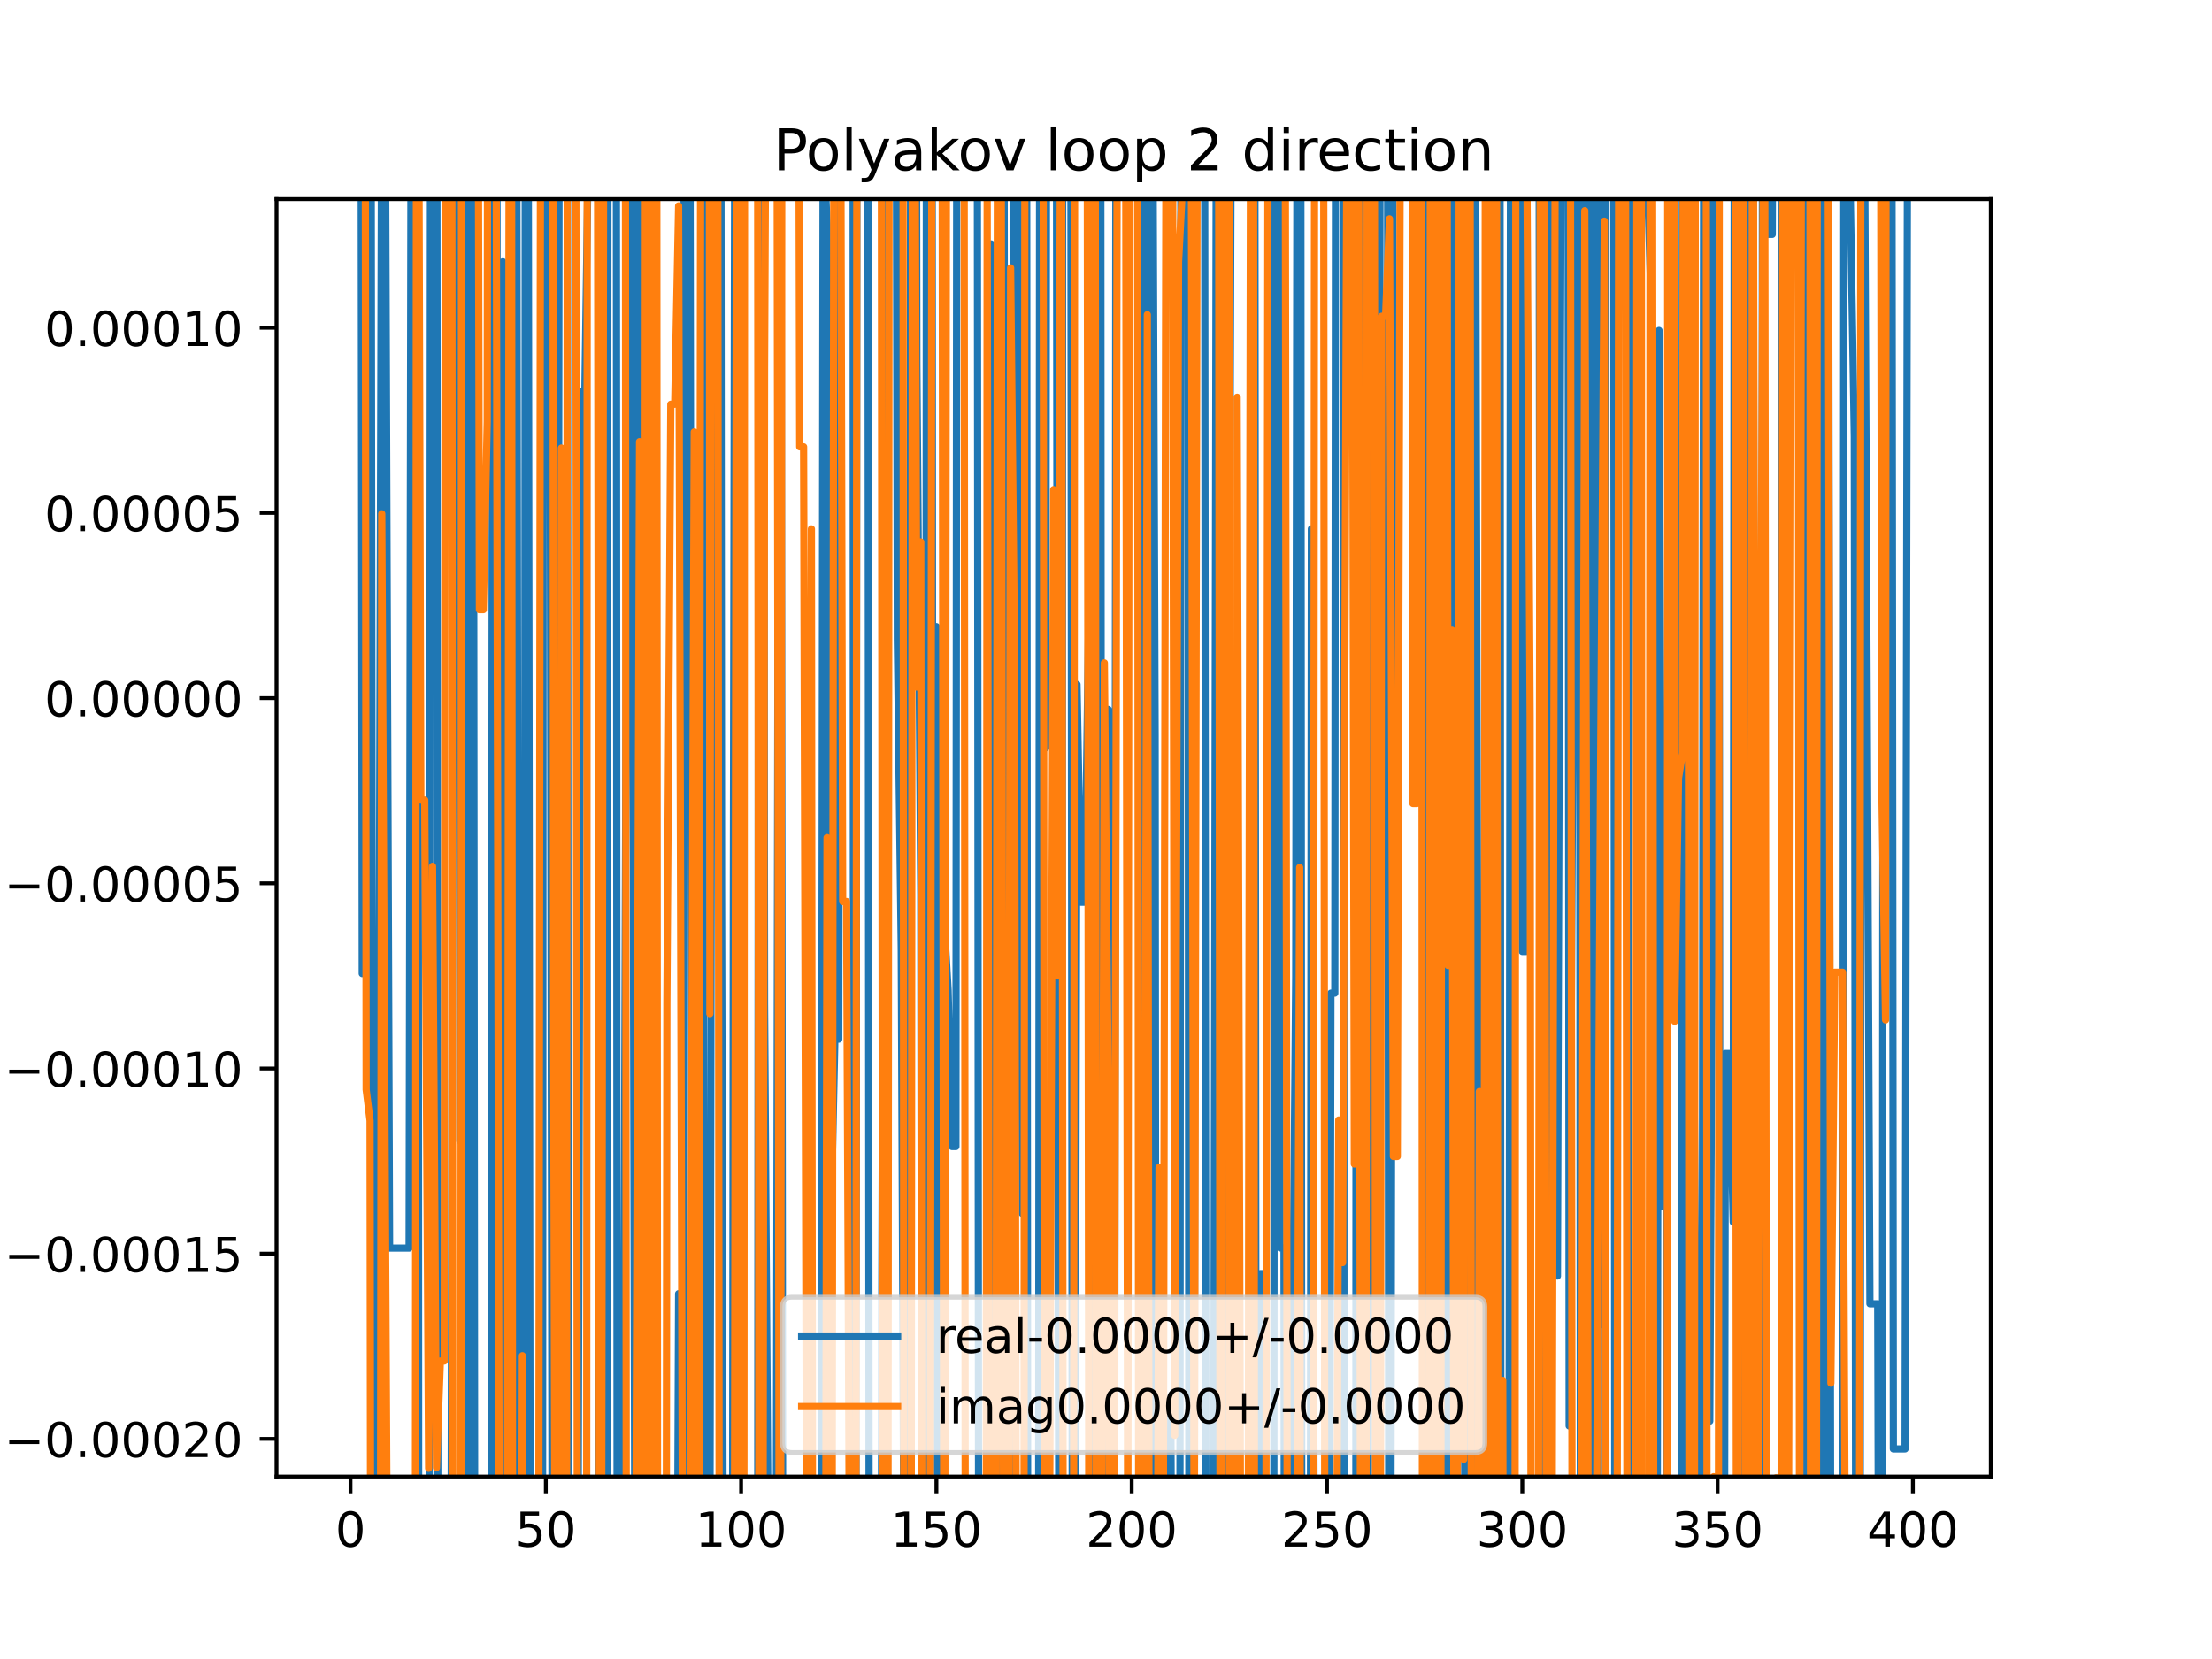 <?xml version="1.0" encoding="utf-8" standalone="no"?>
<!DOCTYPE svg PUBLIC "-//W3C//DTD SVG 1.1//EN"
  "http://www.w3.org/Graphics/SVG/1.1/DTD/svg11.dtd">
<!-- Created with matplotlib (https://matplotlib.org/) -->
<svg height="345.6pt" version="1.1" viewBox="0 0 460.8 345.6" width="460.8pt" xmlns="http://www.w3.org/2000/svg" xmlns:xlink="http://www.w3.org/1999/xlink">
 <defs>
  <style type="text/css">
*{stroke-linecap:butt;stroke-linejoin:round;}
  </style>
 </defs>
 <g id="figure_1">
  <g id="patch_1">
   <path d="M 0 345.6 
L 460.8 345.6 
L 460.8 0 
L 0 0 
z
" style="fill:#ffffff;"/>
  </g>
  <g id="axes_1">
   <g id="patch_2">
    <path d="M 57.6 307.584 
L 414.72 307.584 
L 414.72 41.472 
L 57.6 41.472 
z
" style="fill:#ffffff;"/>
   </g>
   <g id="matplotlib.axis_1">
    <g id="xtick_1">
     <g id="line2d_1">
      <defs>
       <path d="M 0 0 
L 0 3.5 
" id="ma0ef80e090" style="stroke:#000000;stroke-width:0.8;"/>
      </defs>
      <g>
       <use style="stroke:#000000;stroke-width:0.8;" x="73.019" xlink:href="#ma0ef80e090" y="307.584"/>
      </g>
     </g>
     <g id="text_1">
      <!-- 0 -->
      <defs>
       <path d="M 31.781 66.406 
Q 24.172 66.406 20.328 58.906 
Q 16.5 51.422 16.5 36.375 
Q 16.5 21.391 20.328 13.891 
Q 24.172 6.391 31.781 6.391 
Q 39.453 6.391 43.281 13.891 
Q 47.125 21.391 47.125 36.375 
Q 47.125 51.422 43.281 58.906 
Q 39.453 66.406 31.781 66.406 
z
M 31.781 74.219 
Q 44.047 74.219 50.516 64.516 
Q 56.984 54.828 56.984 36.375 
Q 56.984 17.969 50.516 8.266 
Q 44.047 -1.422 31.781 -1.422 
Q 19.531 -1.422 13.062 8.266 
Q 6.594 17.969 6.594 36.375 
Q 6.594 54.828 13.062 64.516 
Q 19.531 74.219 31.781 74.219 
z
" id="DejaVuSans-48"/>
      </defs>
      <g transform="translate(69.838 322.182)scale(0.1 -0.1)">
       <use xlink:href="#DejaVuSans-48"/>
      </g>
     </g>
    </g>
    <g id="xtick_2">
     <g id="line2d_2">
      <g>
       <use style="stroke:#000000;stroke-width:0.8;" x="113.703" xlink:href="#ma0ef80e090" y="307.584"/>
      </g>
     </g>
     <g id="text_2">
      <!-- 50 -->
      <defs>
       <path d="M 10.797 72.906 
L 49.516 72.906 
L 49.516 64.594 
L 19.828 64.594 
L 19.828 46.734 
Q 21.969 47.469 24.109 47.828 
Q 26.266 48.188 28.422 48.188 
Q 40.625 48.188 47.75 41.5 
Q 54.891 34.812 54.891 23.391 
Q 54.891 11.625 47.562 5.094 
Q 40.234 -1.422 26.906 -1.422 
Q 22.312 -1.422 17.547 -0.641 
Q 12.797 0.141 7.719 1.703 
L 7.719 11.625 
Q 12.109 9.234 16.797 8.062 
Q 21.484 6.891 26.703 6.891 
Q 35.156 6.891 40.078 11.328 
Q 45.016 15.766 45.016 23.391 
Q 45.016 31 40.078 35.438 
Q 35.156 39.891 26.703 39.891 
Q 22.75 39.891 18.812 39.016 
Q 14.891 38.141 10.797 36.281 
z
" id="DejaVuSans-53"/>
      </defs>
      <g transform="translate(107.34 322.182)scale(0.1 -0.1)">
       <use xlink:href="#DejaVuSans-53"/>
       <use x="63.623" xlink:href="#DejaVuSans-48"/>
      </g>
     </g>
    </g>
    <g id="xtick_3">
     <g id="line2d_3">
      <g>
       <use style="stroke:#000000;stroke-width:0.8;" x="154.386" xlink:href="#ma0ef80e090" y="307.584"/>
      </g>
     </g>
     <g id="text_3">
      <!-- 100 -->
      <defs>
       <path d="M 12.406 8.297 
L 28.516 8.297 
L 28.516 63.922 
L 10.984 60.406 
L 10.984 69.391 
L 28.422 72.906 
L 38.281 72.906 
L 38.281 8.297 
L 54.391 8.297 
L 54.391 0 
L 12.406 0 
z
" id="DejaVuSans-49"/>
      </defs>
      <g transform="translate(144.842 322.182)scale(0.1 -0.1)">
       <use xlink:href="#DejaVuSans-49"/>
       <use x="63.623" xlink:href="#DejaVuSans-48"/>
       <use x="127.246" xlink:href="#DejaVuSans-48"/>
      </g>
     </g>
    </g>
    <g id="xtick_4">
     <g id="line2d_4">
      <g>
       <use style="stroke:#000000;stroke-width:0.8;" x="195.07" xlink:href="#ma0ef80e090" y="307.584"/>
      </g>
     </g>
     <g id="text_4">
      <!-- 150 -->
      <g transform="translate(185.526 322.182)scale(0.1 -0.1)">
       <use xlink:href="#DejaVuSans-49"/>
       <use x="63.623" xlink:href="#DejaVuSans-53"/>
       <use x="127.246" xlink:href="#DejaVuSans-48"/>
      </g>
     </g>
    </g>
    <g id="xtick_5">
     <g id="line2d_5">
      <g>
       <use style="stroke:#000000;stroke-width:0.8;" x="235.753" xlink:href="#ma0ef80e090" y="307.584"/>
      </g>
     </g>
     <g id="text_5">
      <!-- 200 -->
      <defs>
       <path d="M 19.188 8.297 
L 53.609 8.297 
L 53.609 0 
L 7.328 0 
L 7.328 8.297 
Q 12.938 14.109 22.625 23.891 
Q 32.328 33.688 34.812 36.531 
Q 39.547 41.844 41.422 45.531 
Q 43.312 49.219 43.312 52.781 
Q 43.312 58.594 39.234 62.25 
Q 35.156 65.922 28.609 65.922 
Q 23.969 65.922 18.812 64.312 
Q 13.672 62.703 7.812 59.422 
L 7.812 69.391 
Q 13.766 71.781 18.938 73 
Q 24.125 74.219 28.422 74.219 
Q 39.75 74.219 46.484 68.547 
Q 53.219 62.891 53.219 53.422 
Q 53.219 48.922 51.531 44.891 
Q 49.859 40.875 45.406 35.406 
Q 44.188 33.984 37.641 27.219 
Q 31.109 20.453 19.188 8.297 
z
" id="DejaVuSans-50"/>
      </defs>
      <g transform="translate(226.209 322.182)scale(0.1 -0.1)">
       <use xlink:href="#DejaVuSans-50"/>
       <use x="63.623" xlink:href="#DejaVuSans-48"/>
       <use x="127.246" xlink:href="#DejaVuSans-48"/>
      </g>
     </g>
    </g>
    <g id="xtick_6">
     <g id="line2d_6">
      <g>
       <use style="stroke:#000000;stroke-width:0.8;" x="276.437" xlink:href="#ma0ef80e090" y="307.584"/>
      </g>
     </g>
     <g id="text_6">
      <!-- 250 -->
      <g transform="translate(266.893 322.182)scale(0.1 -0.1)">
       <use xlink:href="#DejaVuSans-50"/>
       <use x="63.623" xlink:href="#DejaVuSans-53"/>
       <use x="127.246" xlink:href="#DejaVuSans-48"/>
      </g>
     </g>
    </g>
    <g id="xtick_7">
     <g id="line2d_7">
      <g>
       <use style="stroke:#000000;stroke-width:0.8;" x="317.12" xlink:href="#ma0ef80e090" y="307.584"/>
      </g>
     </g>
     <g id="text_7">
      <!-- 300 -->
      <defs>
       <path d="M 40.578 39.312 
Q 47.656 37.797 51.625 33 
Q 55.609 28.219 55.609 21.188 
Q 55.609 10.406 48.188 4.484 
Q 40.766 -1.422 27.094 -1.422 
Q 22.516 -1.422 17.656 -0.516 
Q 12.797 0.391 7.625 2.203 
L 7.625 11.719 
Q 11.719 9.328 16.594 8.109 
Q 21.484 6.891 26.812 6.891 
Q 36.078 6.891 40.938 10.547 
Q 45.797 14.203 45.797 21.188 
Q 45.797 27.641 41.281 31.266 
Q 36.766 34.906 28.719 34.906 
L 20.219 34.906 
L 20.219 43.016 
L 29.109 43.016 
Q 36.375 43.016 40.234 45.922 
Q 44.094 48.828 44.094 54.297 
Q 44.094 59.906 40.109 62.906 
Q 36.141 65.922 28.719 65.922 
Q 24.656 65.922 20.016 65.031 
Q 15.375 64.156 9.812 62.312 
L 9.812 71.094 
Q 15.438 72.656 20.344 73.438 
Q 25.25 74.219 29.594 74.219 
Q 40.828 74.219 47.359 69.109 
Q 53.906 64.016 53.906 55.328 
Q 53.906 49.266 50.438 45.094 
Q 46.969 40.922 40.578 39.312 
z
" id="DejaVuSans-51"/>
      </defs>
      <g transform="translate(307.576 322.182)scale(0.1 -0.1)">
       <use xlink:href="#DejaVuSans-51"/>
       <use x="63.623" xlink:href="#DejaVuSans-48"/>
       <use x="127.246" xlink:href="#DejaVuSans-48"/>
      </g>
     </g>
    </g>
    <g id="xtick_8">
     <g id="line2d_8">
      <g>
       <use style="stroke:#000000;stroke-width:0.8;" x="357.804" xlink:href="#ma0ef80e090" y="307.584"/>
      </g>
     </g>
     <g id="text_8">
      <!-- 350 -->
      <g transform="translate(348.26 322.182)scale(0.1 -0.1)">
       <use xlink:href="#DejaVuSans-51"/>
       <use x="63.623" xlink:href="#DejaVuSans-53"/>
       <use x="127.246" xlink:href="#DejaVuSans-48"/>
      </g>
     </g>
    </g>
    <g id="xtick_9">
     <g id="line2d_9">
      <g>
       <use style="stroke:#000000;stroke-width:0.8;" x="398.487" xlink:href="#ma0ef80e090" y="307.584"/>
      </g>
     </g>
     <g id="text_9">
      <!-- 400 -->
      <defs>
       <path d="M 37.797 64.312 
L 12.891 25.391 
L 37.797 25.391 
z
M 35.203 72.906 
L 47.609 72.906 
L 47.609 25.391 
L 58.016 25.391 
L 58.016 17.188 
L 47.609 17.188 
L 47.609 0 
L 37.797 0 
L 37.797 17.188 
L 4.891 17.188 
L 4.891 26.703 
z
" id="DejaVuSans-52"/>
      </defs>
      <g transform="translate(388.944 322.182)scale(0.1 -0.1)">
       <use xlink:href="#DejaVuSans-52"/>
       <use x="63.623" xlink:href="#DejaVuSans-48"/>
       <use x="127.246" xlink:href="#DejaVuSans-48"/>
      </g>
     </g>
    </g>
   </g>
   <g id="matplotlib.axis_2">
    <g id="ytick_1">
     <g id="line2d_10">
      <defs>
       <path d="M 0 0 
L -3.5 0 
" id="ma4e16e9d47" style="stroke:#000000;stroke-width:0.8;"/>
      </defs>
      <g>
       <use style="stroke:#000000;stroke-width:0.8;" x="57.6" xlink:href="#ma4e16e9d47" y="299.744"/>
      </g>
     </g>
     <g id="text_10">
      <!-- −0.00020 -->
      <defs>
       <path d="M 10.594 35.5 
L 73.188 35.5 
L 73.188 27.203 
L 10.594 27.203 
z
" id="DejaVuSans-8722"/>
       <path d="M 10.688 12.406 
L 21 12.406 
L 21 0 
L 10.688 0 
z
" id="DejaVuSans-46"/>
      </defs>
      <g transform="translate(0.867 303.543)scale(0.1 -0.1)">
       <use xlink:href="#DejaVuSans-8722"/>
       <use x="83.789" xlink:href="#DejaVuSans-48"/>
       <use x="147.412" xlink:href="#DejaVuSans-46"/>
       <use x="179.199" xlink:href="#DejaVuSans-48"/>
       <use x="242.822" xlink:href="#DejaVuSans-48"/>
       <use x="306.445" xlink:href="#DejaVuSans-48"/>
       <use x="370.068" xlink:href="#DejaVuSans-50"/>
       <use x="433.691" xlink:href="#DejaVuSans-48"/>
      </g>
     </g>
    </g>
    <g id="ytick_2">
     <g id="line2d_11">
      <g>
       <use style="stroke:#000000;stroke-width:0.8;" x="57.6" xlink:href="#ma4e16e9d47" y="261.166"/>
      </g>
     </g>
     <g id="text_11">
      <!-- −0.00015 -->
      <g transform="translate(0.867 264.965)scale(0.1 -0.1)">
       <use xlink:href="#DejaVuSans-8722"/>
       <use x="83.789" xlink:href="#DejaVuSans-48"/>
       <use x="147.412" xlink:href="#DejaVuSans-46"/>
       <use x="179.199" xlink:href="#DejaVuSans-48"/>
       <use x="242.822" xlink:href="#DejaVuSans-48"/>
       <use x="306.445" xlink:href="#DejaVuSans-48"/>
       <use x="370.068" xlink:href="#DejaVuSans-49"/>
       <use x="433.691" xlink:href="#DejaVuSans-53"/>
      </g>
     </g>
    </g>
    <g id="ytick_3">
     <g id="line2d_12">
      <g>
       <use style="stroke:#000000;stroke-width:0.8;" x="57.6" xlink:href="#ma4e16e9d47" y="222.588"/>
      </g>
     </g>
     <g id="text_12">
      <!-- −0.00010 -->
      <g transform="translate(0.867 226.387)scale(0.1 -0.1)">
       <use xlink:href="#DejaVuSans-8722"/>
       <use x="83.789" xlink:href="#DejaVuSans-48"/>
       <use x="147.412" xlink:href="#DejaVuSans-46"/>
       <use x="179.199" xlink:href="#DejaVuSans-48"/>
       <use x="242.822" xlink:href="#DejaVuSans-48"/>
       <use x="306.445" xlink:href="#DejaVuSans-48"/>
       <use x="370.068" xlink:href="#DejaVuSans-49"/>
       <use x="433.691" xlink:href="#DejaVuSans-48"/>
      </g>
     </g>
    </g>
    <g id="ytick_4">
     <g id="line2d_13">
      <g>
       <use style="stroke:#000000;stroke-width:0.8;" x="57.6" xlink:href="#ma4e16e9d47" y="184.009"/>
      </g>
     </g>
     <g id="text_13">
      <!-- −0.00005 -->
      <g transform="translate(0.867 187.809)scale(0.1 -0.1)">
       <use xlink:href="#DejaVuSans-8722"/>
       <use x="83.789" xlink:href="#DejaVuSans-48"/>
       <use x="147.412" xlink:href="#DejaVuSans-46"/>
       <use x="179.199" xlink:href="#DejaVuSans-48"/>
       <use x="242.822" xlink:href="#DejaVuSans-48"/>
       <use x="306.445" xlink:href="#DejaVuSans-48"/>
       <use x="370.068" xlink:href="#DejaVuSans-48"/>
       <use x="433.691" xlink:href="#DejaVuSans-53"/>
      </g>
     </g>
    </g>
    <g id="ytick_5">
     <g id="line2d_14">
      <g>
       <use style="stroke:#000000;stroke-width:0.8;" x="57.6" xlink:href="#ma4e16e9d47" y="145.431"/>
      </g>
     </g>
     <g id="text_14">
      <!-- 0.00000 -->
      <g transform="translate(9.247 149.23)scale(0.1 -0.1)">
       <use xlink:href="#DejaVuSans-48"/>
       <use x="63.623" xlink:href="#DejaVuSans-46"/>
       <use x="95.41" xlink:href="#DejaVuSans-48"/>
       <use x="159.033" xlink:href="#DejaVuSans-48"/>
       <use x="222.656" xlink:href="#DejaVuSans-48"/>
       <use x="286.279" xlink:href="#DejaVuSans-48"/>
       <use x="349.902" xlink:href="#DejaVuSans-48"/>
      </g>
     </g>
    </g>
    <g id="ytick_6">
     <g id="line2d_15">
      <g>
       <use style="stroke:#000000;stroke-width:0.8;" x="57.6" xlink:href="#ma4e16e9d47" y="106.853"/>
      </g>
     </g>
     <g id="text_15">
      <!-- 0.00005 -->
      <g transform="translate(9.247 110.652)scale(0.1 -0.1)">
       <use xlink:href="#DejaVuSans-48"/>
       <use x="63.623" xlink:href="#DejaVuSans-46"/>
       <use x="95.41" xlink:href="#DejaVuSans-48"/>
       <use x="159.033" xlink:href="#DejaVuSans-48"/>
       <use x="222.656" xlink:href="#DejaVuSans-48"/>
       <use x="286.279" xlink:href="#DejaVuSans-48"/>
       <use x="349.902" xlink:href="#DejaVuSans-53"/>
      </g>
     </g>
    </g>
    <g id="ytick_7">
     <g id="line2d_16">
      <g>
       <use style="stroke:#000000;stroke-width:0.8;" x="57.6" xlink:href="#ma4e16e9d47" y="68.275"/>
      </g>
     </g>
     <g id="text_16">
      <!-- 0.00010 -->
      <g transform="translate(9.247 72.074)scale(0.1 -0.1)">
       <use xlink:href="#DejaVuSans-48"/>
       <use x="63.623" xlink:href="#DejaVuSans-46"/>
       <use x="95.41" xlink:href="#DejaVuSans-48"/>
       <use x="159.033" xlink:href="#DejaVuSans-48"/>
       <use x="222.656" xlink:href="#DejaVuSans-48"/>
       <use x="286.279" xlink:href="#DejaVuSans-49"/>
       <use x="349.902" xlink:href="#DejaVuSans-48"/>
      </g>
     </g>
    </g>
   </g>
   <g id="line2d_17">
    <path clip-path="url(#pdc0bd8dc0a)" d="M 75.197 -1 
L 75.46 202.822 
L 75.792 -1 
M 77.286 -1 
L 77.715 346.6 
M 78.55 346.6 
L 78.715 308.303 
L 79.528 10.138 
L 80.342 38.444 
L 81.156 260.004 
L 85.224 260.004 
L 85.667 -1 
M 87.066 -1 
L 87.229 346.6 
M 89.371 346.6 
L 89.708 -1 
M 90.988 -1 
L 91.234 346.6 
M 93.928 346.6 
L 94.174 209.535 
L 94.383 -1 
M 95.573 -1 
L 95.802 237.687 
L 96.085 -1 
M 97.087 -1 
L 97.429 323.804 
L 97.833 -1 
M 98.566 -1 
L 98.907 346.6 
M 102.311 346.6 
L 102.637 -1 
M 103.507 -1 
L 103.761 346.6 
M 104.307 346.6 
L 104.752 54.524 
L 105.566 157.734 
L 106.38 206.044 
L 106.705 -1 
M 107.623 -1 
L 108.092 346.6 
M 109.214 346.6 
L 109.445 -1 
M 110.009 -1 
L 110.448 332.99 
L 112.075 332.99 
L 112.122 346.6 
M 113.01 346.6 
L 113.201 -1 
M 114.494 -1 
L 114.516 24.217 
L 115.052 346.6 
M 115.964 346.6 
L 116.144 299.3 
L 116.497 -1 
M 118.189 -1 
L 118.384 346.6 
M 120.365 346.6 
L 121.026 81.572 
L 121.839 81.572 
L 122.653 23.471 
L 122.706 -1 
M 124.623 -1 
L 124.773 346.6 
M 126.426 346.6 
L 126.668 -1 
M 128.388 -1 
L 128.571 346.6 
M 129.928 346.6 
L 129.976 275.832 
L 130.79 36.444 
L 131.603 36.444 
L 132.295 346.6 
M 132.479 346.6 
L 132.874 -1 
M 133.731 -1 
L 134.044 195.656 
L 134.213 -1 
M 136.651 -1 
L 136.776 346.6 
M 141.072 346.6 
L 141.367 269.499 
L 141.816 346.6 
M 142.237 346.6 
L 142.547 -1 
M 143.703 -1 
L 144.233 346.6 
M 145.85 346.6 
L 146.176 -1 
M 146.325 -1 
L 146.664 346.6 
M 147.842 346.6 
L 148.501 -1 
M 150.16 -1 
L 150.318 184.357 
L 150.698 346.6 
M 152.581 346.6 
L 152.759 191.73 
L 153.104 -1 
M 153.839 -1 
L 154.193 346.6 
M 157.828 346.6 
L 158.074 -1 
M 159.039 -1 
L 159.268 209.177 
L 160.082 331.281 
L 161.709 331.281 
L 162.288 -1 
M 162.676 -1 
L 163.071 346.6 
M 171.034 346.6 
L 171.473 27.346 
L 172.287 46.741 
L 173.101 255.352 
L 173.914 216.483 
L 174.728 216.483 
L 174.979 -1 
M 177.712 -1 
L 177.824 346.6 
M 178.296 346.6 
L 178.517 -1 
M 180.784 -1 
L 181.07 346.6 
M 183.594 346.6 
L 183.678 275.085 
L 184.558 -1 
M 186.677 -1 
L 186.933 133.33 
L 187.747 197.715 
L 188.389 346.6 
M 189.41 346.6 
L 189.724 -1 
M 190.895 -1 
L 191.001 75.841 
L 191.815 186.233 
L 192.02 346.6 
M 192.838 346.6 
L 192.991 -1 
M 194.164 -1 
L 194.256 130.536 
L 195.07 130.536 
L 195.3 346.6 
M 196.518 346.6 
L 196.697 192.085 
L 197.511 206.282 
L 198.324 238.841 
L 199.138 238.841 
L 199.326 -1 
M 203.572 -1 
L 203.88 346.6 
M 205.992 346.6 
L 206.461 50.816 
L 206.864 346.6 
M 208.114 346.6 
L 208.535 -1 
M 209.153 -1 
L 209.441 346.6 
M 210.971 346.6 
L 211.159 -1 
M 212.235 -1 
L 212.97 252.797 
L 213.549 -1 
M 213.856 -1 
L 214.097 346.6 
M 216.356 346.6 
L 216.588 -1 
M 217.699 -1 
L 217.852 155.81 
L 218.036 -1 
M 220.057 -1 
L 220.293 211.969 
L 220.648 346.6 
M 221.204 346.6 
L 221.398 -1 
M 223.057 -1 
L 223.396 346.6 
M 223.902 346.6 
L 224.362 142.594 
L 225.175 187.944 
L 225.989 187.944 
L 226.803 127.261 
L 227.334 346.6 
M 228.034 346.6 
L 228.43 235.776 
L 229.01 -1 
M 229.3 -1 
L 229.504 346.6 
M 230.729 346.6 
L 230.871 147.79 
L 231.077 346.6 
M 232.183 346.6 
L 232.477 -1 
M 237.302 -1 
L 237.381 90.905 
L 237.544 -1 
M 238.418 -1 
L 238.631 346.6 
M 239.491 346.6 
L 239.764 -1 
M 240.084 -1 
L 240.635 153.331 
L 240.812 346.6 
M 243.726 346.6 
L 243.89 291.795 
L 244.154 346.6 
M 245.784 346.6 
L 246.029 -1 
M 247.442 -1 
L 247.683 346.6 
M 248.786 346.6 
L 249.082 -1 
M 250.929 -1 
L 251.213 314.914 
L 252.84 314.914 
L 253.422 -1 
M 253.801 -1 
L 254.205 346.6 
M 254.799 346.6 
L 255.281 18.228 
L 256.095 135.147 
L 256.566 -1 
M 261.392 -1 
L 261.667 346.6 
M 262.325 346.6 
L 262.604 265.32 
L 263.418 265.32 
L 263.55 346.6 
M 265.342 346.6 
L 265.587 -1 
M 266.344 -1 
L 266.673 259.967 
L 267.486 259.967 
L 267.559 346.6 
M 269.073 346.6 
L 269.114 299.8 
L 269.927 203.475 
L 270.225 -1 
M 270.969 -1 
L 271.192 346.6 
M 272.969 346.6 
L 273.182 110.181 
L 273.831 346.6 
M 275.618 346.6 
L 275.623 344.607 
L 275.629 346.6 
M 276.978 346.6 
L 277.25 206.898 
L 278.064 206.898 
L 278.24 -1 
M 279.833 -1 
L 280.005 346.6 
M 282.435 346.6 
L 282.574 -1 
M 283.404 -1 
L 283.576 346.6 
M 284.957 346.6 
L 285.387 113.304 
L 285.9 -1 
M 286.273 -1 
L 286.645 346.6 
M 287.253 346.6 
L 287.495 -1 
M 289.035 -1 
L 289.321 346.6 
M 289.711 346.6 
L 290.253 -1 
M 296.632 -1 
L 296.778 92.126 
L 297.333 346.6 
M 300.373 346.6 
L 300.727 -1 
M 300.96 -1 
L 301.294 346.6 
M 302.518 346.6 
L 302.9 -1 
M 304.594 -1 
L 304.915 37.636 
L 305.143 346.6 
M 306.696 346.6 
L 307.356 13.832 
L 308.194 346.6 
M 309.506 346.6 
L 309.721 -1 
M 312.461 -1 
L 312.678 346.6 
M 314.336 346.6 
L 314.679 16.129 
L 315.493 16.129 
L 315.583 -1 
M 316.639 -1 
L 317.12 198.206 
L 317.934 198.206 
L 318.14 -1 
M 320.597 -1 
L 320.997 346.6 
M 322.487 346.6 
L 322.728 -1 
M 323.451 -1 
L 323.63 34.675 
L 324.443 265.815 
L 325.304 -1 
M 326.637 -1 
L 326.884 297.049 
L 327.698 140.834 
L 327.85 -1 
M 328.979 -1 
L 329.242 346.6 
M 329.668 346.6 
L 330.139 195.557 
L 330.298 -1 
M 331.706 -1 
L 331.936 346.6 
M 332.986 346.6 
L 333.117 -1 
M 333.984 -1 
L 334.207 276.069 
L 334.406 -1 
M 336.142 -1 
L 336.413 346.6 
M 339.06 346.6 
L 339.089 332.583 
L 339.659 -1 
M 343.092 -1 
L 343.158 37.056 
L 343.971 63.387 
L 344.38 346.6 
M 345.194 346.6 
L 345.599 68.846 
L 346.412 251.373 
L 347.226 251.373 
L 347.317 346.6 
M 350.223 346.6 
L 350.481 6.275 
L 351.294 15.671 
L 351.716 346.6 
M 352.694 346.6 
L 352.922 227.257 
L 353.735 337.299 
L 354.549 337.299 
L 354.936 -1 
M 355.816 -1 
L 356.176 296.05 
L 356.99 134.693 
L 357.247 -1 
M 358.051 -1 
L 358.343 346.6 
M 359.203 346.6 
L 359.431 219.464 
L 360.245 219.464 
L 361.058 254.584 
L 361.303 -1 
M 362.198 -1 
L 362.388 346.6 
M 363.726 346.6 
L 363.994 -1 
M 365.171 -1 
L 365.785 346.6 
M 366.828 346.6 
L 367.188 -1 
M 368.284 -1 
L 368.381 48.822 
L 369.195 48.822 
L 369.339 -1 
M 371.08 -1 
L 371.356 346.6 
M 372.035 346.6 
L 372.429 -1 
M 375.997 -1 
L 376.377 346.6 
M 377.172 346.6 
L 377.332 315.102 
L 378.146 315.102 
L 378.418 -1 
M 379.4 -1 
L 379.644 346.6 
M 379.981 346.6 
L 380.376 -1 
M 380.869 -1 
L 381.399 346.6 
M 383.854 346.6 
L 384.134 -1 
M 385.417 -1 
L 385.469 42.161 
L 386.282 90.906 
L 386.596 346.6 
M 387.487 346.6 
L 387.82 -1 
M 388.297 -1 
L 389.537 271.6 
L 391.164 271.6 
L 391.37 346.6 
M 392.122 346.6 
L 392.349 -1 
M 394.102 -1 
L 394.419 301.839 
L 396.86 301.839 
L 397.416 -1 
L 397.416 -1 
" style="fill:none;stroke:#1f77b4;stroke-linecap:square;stroke-width:1.5;"/>
   </g>
   <g id="line2d_18">
    <path clip-path="url(#pdc0bd8dc0a)" d="M 76.071 -1 
L 76.274 226.975 
L 77.087 233.453 
L 77.227 346.6 
M 79.233 346.6 
L 79.528 107.039 
L 80.782 346.6 
M 86.519 346.6 
L 86.77 -1 
M 87.178 -1 
L 87.665 166.659 
L 88.479 166.659 
L 89.292 305.872 
L 90.106 180.472 
L 90.92 305.755 
L 91.733 283.531 
L 92.547 283.531 
L 92.772 -1 
M 94.105 -1 
L 94.353 346.6 
M 96.007 346.6 
L 96.152 -1 
M 99.591 -1 
L 99.87 126.999 
L 100.684 126.999 
L 101.498 87.854 
L 101.598 -1 
M 103.299 -1 
L 104.045 346.6 
M 105.697 346.6 
L 106.089 -1 
M 106.553 -1 
L 106.788 346.6 
M 108.647 346.6 
L 108.821 282.42 
L 108.914 346.6 
M 112.216 346.6 
L 112.629 -1 
M 115.182 -1 
L 115.33 213.692 
L 115.644 346.6 
M 116.513 346.6 
L 116.957 93.333 
L 117.228 346.6 
M 118.014 346.6 
L 118.181 -1 
M 119.927 -1 
L 120.285 346.6 
M 122.203 346.6 
L 122.345 -1 
M 124.438 -1 
L 124.894 346.6 
M 125.304 346.6 
L 125.783 -1 
M 126.603 -1 
L 126.721 14.487 
L 128.349 14.487 
L 128.405 -1 
M 130.271 -1 
L 130.475 346.6 
M 132.4 346.6 
L 132.417 335.354 
L 133.231 91.996 
L 133.605 346.6 
M 134.239 346.6 
L 134.466 -1 
M 135.296 -1 
L 135.55 346.6 
M 135.789 346.6 
L 136.032 -1 
M 136.81 -1 
L 136.985 346.6 
M 138.777 346.6 
L 138.926 209.011 
L 139.74 84.211 
L 140.554 84.211 
L 141.367 42.882 
L 142.237 346.6 
M 143.711 346.6 
L 143.808 307.474 
L 144.622 89.971 
L 145.208 346.6 
M 145.56 346.6 
L 145.992 -1 
M 147.76 -1 
L 147.877 211.171 
L 148.213 -1 
M 149.481 -1 
L 149.504 7.899 
L 149.84 346.6 
M 152.968 346.6 
L 153.454 -1 
M 153.614 -1 
L 153.784 346.6 
M 154.956 346.6 
L 155.117 -1 
M 157.802 -1 
L 158.115 346.6 
M 158.929 346.6 
L 159.268 76.758 
L 159.628 -1 
M 161.847 -1 
L 162.336 346.6 
M 162.621 346.6 
L 162.881 -1 
M 166.362 -1 
L 166.591 93.08 
L 167.405 93.08 
L 168.086 346.6 
M 168.359 346.6 
L 169.032 110.186 
L 169.281 346.6 
M 171.978 346.6 
L 172.287 174.503 
L 172.672 346.6 
M 173.325 346.6 
L 173.733 -1 
M 175.094 -1 
L 175.542 187.795 
L 176.355 187.795 
L 177.034 346.6 
M 178.293 346.6 
L 178.51 -1 
M 183.575 -1 
L 183.897 346.6 
M 184.968 346.6 
L 185.232 -1 
M 188.109 -1 
L 188.29 346.6 
M 189.802 346.6 
L 190.088 -1 
M 190.558 -1 
L 191.001 143.126 
L 191.815 112.9 
L 192.064 346.6 
M 193.771 346.6 
L 194.151 -1 
M 196.238 -1 
L 196.613 346.6 
M 196.789 346.6 
L 197.195 -1 
M 200.828 -1 
L 201.091 346.6 
M 205.445 346.6 
L 205.647 40.853 
L 206.143 346.6 
M 207.483 346.6 
L 207.804 -1 
M 208.531 -1 
L 208.902 256.657 
L 209.144 346.6 
M 210.059 346.6 
L 210.529 55.799 
L 211.343 135.616 
L 211.737 346.6 
M 213.313 346.6 
L 213.513 -1 
M 217.287 -1 
L 217.585 346.6 
M 218.59 346.6 
L 218.666 314.358 
L 219.48 101.996 
L 220.293 203.315 
L 221.013 -1 
M 221.135 -1 
L 221.492 346.6 
M 223.631 346.6 
L 223.888 -1 
M 226.471 -1 
L 226.803 309.266 
L 227.061 -1 
M 228.136 -1 
L 228.406 346.6 
M 229.477 346.6 
L 230.057 138.091 
L 230.871 226.277 
L 231.268 346.6 
M 232.016 346.6 
L 232.498 162.089 
L 232.776 -1 
M 234.461 -1 
L 234.939 339.395 
L 235.267 -1 
M 236.959 -1 
L 237.229 346.6 
M 238.278 346.6 
L 239.008 65.556 
L 239.395 346.6 
M 241.051 346.6 
L 241.449 243.194 
L 242.156 346.6 
M 242.292 346.6 
L 242.946 -1 
M 244.229 -1 
L 244.704 299.005 
L 245.517 54.568 
L 246.331 38.841 
L 247.145 38.841 
L 247.408 -1 
M 248.119 -1 
L 248.772 335.305 
L 249.448 -1 
M 251.127 -1 
L 251.213 7.135 
L 252.84 7.135 
L 252.875 -1 
M 253.839 -1 
L 254.189 346.6 
M 254.604 346.6 
L 254.777 -1 
M 256.012 -1 
L 256.221 346.6 
M 257.582 346.6 
L 257.722 82.749 
L 258.502 346.6 
M 260.019 346.6 
L 260.163 217.099 
L 260.559 -1 
M 261.122 -1 
L 261.341 346.6 
M 263.676 346.6 
L 264.192 -1 
M 267.712 -1 
L 268.188 346.6 
M 270.107 346.6 
L 270.741 180.699 
L 270.877 346.6 
M 273.538 346.6 
L 273.875 -1 
M 275.735 -1 
L 275.983 346.6 
M 278.395 346.6 
L 278.878 233.313 
L 279.691 263.029 
L 280.688 -1 
M 281.649 -1 
L 282.132 242.486 
L 282.824 -1 
M 283 -1 
L 283.437 346.6 
M 284.468 346.6 
L 284.573 308.37 
L 284.845 -1 
M 286.295 -1 
L 286.579 346.6 
M 287.547 346.6 
L 287.828 65.891 
L 288.642 65.891 
L 289.455 45.589 
L 290.269 240.913 
L 291.083 240.913 
L 291.778 -1 
M 294.204 -1 
L 294.337 167.371 
L 295.151 167.371 
L 295.398 -1 
M 296.156 -1 
L 296.328 346.6 
M 297.771 346.6 
L 297.984 -1 
M 298.884 -1 
L 299.126 346.6 
M 300.14 346.6 
L 300.418 -1 
M 301.438 -1 
L 301.66 201.139 
L 302.474 131.289 
L 302.938 346.6 
M 303.525 346.6 
L 304.034 -1 
M 304.208 -1 
L 304.915 304.02 
L 305.196 -1 
M 306.228 -1 
L 306.528 346.6 
M 307.904 346.6 
L 308.17 227.374 
L 308.56 346.6 
M 309.11 346.6 
L 309.45 -1 
M 310.113 -1 
L 310.422 346.6 
M 310.81 346.6 
L 311.135 -1 
M 311.726 -1 
L 312.063 346.6 
M 312.851 346.6 
L 313.052 287.557 
L 313.149 346.6 
M 315.606 346.6 
L 315.785 -1 
M 317.112 -1 
L 317.12 9.658 
L 317.934 9.658 
L 318.748 149.342 
L 318.967 346.6 
M 320.452 346.6 
L 320.899 -1 
M 321.548 -1 
L 322.165 346.6 
M 323.284 346.6 
L 324.036 -1 
M 327.121 -1 
L 327.514 346.6 
M 329.43 346.6 
L 330.139 43.887 
L 330.908 346.6 
M 332.53 346.6 
L 332.58 319.312 
L 333.394 166.307 
L 334.207 46.068 
L 334.514 346.6 
M 335.792 346.6 
L 335.835 318.879 
L 335.931 346.6 
M 336.866 346.6 
L 337.233 -1 
M 338.597 -1 
L 338.957 346.6 
M 340.78 346.6 
L 341.009 -1 
M 341.907 -1 
L 342.072 346.6 
M 343.535 346.6 
L 343.765 -1 
M 344.232 -1 
L 344.523 346.6 
M 347.306 346.6 
L 347.433 -1 
M 348.761 -1 
L 348.853 212.76 
L 349.667 162.122 
L 350.481 156.905 
L 350.677 -1 
M 351.631 -1 
L 351.866 346.6 
M 352.966 346.6 
L 353.176 -1 
M 355.434 -1 
L 355.612 346.6 
M 356.962 346.6 
L 356.99 307.614 
L 357.088 346.6 
M 357.971 346.6 
L 358.175 -1 
M 361.44 -1 
L 361.736 346.6 
M 361.986 346.6 
L 362.233 -1 
M 363.243 -1 
L 363.602 346.6 
M 364.713 346.6 
L 365.077 -1 
M 365.213 -1 
L 365.852 346.6 
M 366.102 346.6 
L 366.754 151.436 
L 367.474 -1 
M 367.592 -1 
L 368.018 346.6 
M 369.915 346.6 
L 370.009 307.856 
L 370.197 346.6 
M 370.993 346.6 
L 371.455 -1 
M 371.849 -1 
L 372.391 346.6 
M 372.528 346.6 
L 373.252 -1 
M 374.586 -1 
L 374.885 346.6 
M 374.898 346.6 
L 375.276 -1 
M 377.049 -1 
L 377.171 346.6 
M 378.39 346.6 
L 378.575 -1 
M 380.766 -1 
L 381.4 288.14 
L 382.214 202.541 
L 383.841 202.541 
L 384.503 346.6 
M 387.347 346.6 
L 387.674 -1 
M 391.738 -1 
L 391.978 162.127 
L 392.792 212.479 
L 392.907 -1 
L 392.907 -1 
" style="fill:none;stroke:#ff7f0e;stroke-linecap:square;stroke-width:1.5;"/>
   </g>
   <g id="patch_3">
    <path d="M 57.6 307.584 
L 57.6 41.472 
" style="fill:none;stroke:#000000;stroke-linecap:square;stroke-linejoin:miter;stroke-width:0.8;"/>
   </g>
   <g id="patch_4">
    <path d="M 414.72 307.584 
L 414.72 41.472 
" style="fill:none;stroke:#000000;stroke-linecap:square;stroke-linejoin:miter;stroke-width:0.8;"/>
   </g>
   <g id="patch_5">
    <path d="M 57.6 307.584 
L 414.72 307.584 
" style="fill:none;stroke:#000000;stroke-linecap:square;stroke-linejoin:miter;stroke-width:0.8;"/>
   </g>
   <g id="patch_6">
    <path d="M 57.6 41.472 
L 414.72 41.472 
" style="fill:none;stroke:#000000;stroke-linecap:square;stroke-linejoin:miter;stroke-width:0.8;"/>
   </g>
   <g id="text_17">
    <!-- Polyakov loop 2 direction -->
    <defs>
     <path d="M 19.672 64.797 
L 19.672 37.406 
L 32.078 37.406 
Q 38.969 37.406 42.719 40.969 
Q 46.484 44.531 46.484 51.125 
Q 46.484 57.672 42.719 61.234 
Q 38.969 64.797 32.078 64.797 
z
M 9.812 72.906 
L 32.078 72.906 
Q 44.344 72.906 50.609 67.359 
Q 56.891 61.812 56.891 51.125 
Q 56.891 40.328 50.609 34.812 
Q 44.344 29.297 32.078 29.297 
L 19.672 29.297 
L 19.672 0 
L 9.812 0 
z
" id="DejaVuSans-80"/>
     <path d="M 30.609 48.391 
Q 23.391 48.391 19.188 42.75 
Q 14.984 37.109 14.984 27.297 
Q 14.984 17.484 19.156 11.844 
Q 23.344 6.203 30.609 6.203 
Q 37.797 6.203 41.984 11.859 
Q 46.188 17.531 46.188 27.297 
Q 46.188 37.016 41.984 42.703 
Q 37.797 48.391 30.609 48.391 
z
M 30.609 56 
Q 42.328 56 49.016 48.375 
Q 55.719 40.766 55.719 27.297 
Q 55.719 13.875 49.016 6.219 
Q 42.328 -1.422 30.609 -1.422 
Q 18.844 -1.422 12.172 6.219 
Q 5.516 13.875 5.516 27.297 
Q 5.516 40.766 12.172 48.375 
Q 18.844 56 30.609 56 
z
" id="DejaVuSans-111"/>
     <path d="M 9.422 75.984 
L 18.406 75.984 
L 18.406 0 
L 9.422 0 
z
" id="DejaVuSans-108"/>
     <path d="M 32.172 -5.078 
Q 28.375 -14.844 24.75 -17.812 
Q 21.141 -20.797 15.094 -20.797 
L 7.906 -20.797 
L 7.906 -13.281 
L 13.188 -13.281 
Q 16.891 -13.281 18.938 -11.516 
Q 21 -9.766 23.484 -3.219 
L 25.094 0.875 
L 2.984 54.688 
L 12.5 54.688 
L 29.594 11.922 
L 46.688 54.688 
L 56.203 54.688 
z
" id="DejaVuSans-121"/>
     <path d="M 34.281 27.484 
Q 23.391 27.484 19.188 25 
Q 14.984 22.516 14.984 16.5 
Q 14.984 11.719 18.141 8.906 
Q 21.297 6.109 26.703 6.109 
Q 34.188 6.109 38.703 11.406 
Q 43.219 16.703 43.219 25.484 
L 43.219 27.484 
z
M 52.203 31.203 
L 52.203 0 
L 43.219 0 
L 43.219 8.297 
Q 40.141 3.328 35.547 0.953 
Q 30.953 -1.422 24.312 -1.422 
Q 15.922 -1.422 10.953 3.297 
Q 6 8.016 6 15.922 
Q 6 25.141 12.172 29.828 
Q 18.359 34.516 30.609 34.516 
L 43.219 34.516 
L 43.219 35.406 
Q 43.219 41.609 39.141 45 
Q 35.062 48.391 27.688 48.391 
Q 23 48.391 18.547 47.266 
Q 14.109 46.141 10.016 43.891 
L 10.016 52.203 
Q 14.938 54.109 19.578 55.047 
Q 24.219 56 28.609 56 
Q 40.484 56 46.344 49.844 
Q 52.203 43.703 52.203 31.203 
z
" id="DejaVuSans-97"/>
     <path d="M 9.078 75.984 
L 18.109 75.984 
L 18.109 31.109 
L 44.922 54.688 
L 56.391 54.688 
L 27.391 29.109 
L 57.625 0 
L 45.906 0 
L 18.109 26.703 
L 18.109 0 
L 9.078 0 
z
" id="DejaVuSans-107"/>
     <path d="M 2.984 54.688 
L 12.5 54.688 
L 29.594 8.797 
L 46.688 54.688 
L 56.203 54.688 
L 35.688 0 
L 23.484 0 
z
" id="DejaVuSans-118"/>
     <path id="DejaVuSans-32"/>
     <path d="M 18.109 8.203 
L 18.109 -20.797 
L 9.078 -20.797 
L 9.078 54.688 
L 18.109 54.688 
L 18.109 46.391 
Q 20.953 51.266 25.266 53.625 
Q 29.594 56 35.594 56 
Q 45.562 56 51.781 48.094 
Q 58.016 40.188 58.016 27.297 
Q 58.016 14.406 51.781 6.484 
Q 45.562 -1.422 35.594 -1.422 
Q 29.594 -1.422 25.266 0.953 
Q 20.953 3.328 18.109 8.203 
z
M 48.688 27.297 
Q 48.688 37.203 44.609 42.844 
Q 40.531 48.484 33.406 48.484 
Q 26.266 48.484 22.188 42.844 
Q 18.109 37.203 18.109 27.297 
Q 18.109 17.391 22.188 11.75 
Q 26.266 6.109 33.406 6.109 
Q 40.531 6.109 44.609 11.75 
Q 48.688 17.391 48.688 27.297 
z
" id="DejaVuSans-112"/>
     <path d="M 45.406 46.391 
L 45.406 75.984 
L 54.391 75.984 
L 54.391 0 
L 45.406 0 
L 45.406 8.203 
Q 42.578 3.328 38.25 0.953 
Q 33.938 -1.422 27.875 -1.422 
Q 17.969 -1.422 11.734 6.484 
Q 5.516 14.406 5.516 27.297 
Q 5.516 40.188 11.734 48.094 
Q 17.969 56 27.875 56 
Q 33.938 56 38.25 53.625 
Q 42.578 51.266 45.406 46.391 
z
M 14.797 27.297 
Q 14.797 17.391 18.875 11.75 
Q 22.953 6.109 30.078 6.109 
Q 37.203 6.109 41.297 11.75 
Q 45.406 17.391 45.406 27.297 
Q 45.406 37.203 41.297 42.844 
Q 37.203 48.484 30.078 48.484 
Q 22.953 48.484 18.875 42.844 
Q 14.797 37.203 14.797 27.297 
z
" id="DejaVuSans-100"/>
     <path d="M 9.422 54.688 
L 18.406 54.688 
L 18.406 0 
L 9.422 0 
z
M 9.422 75.984 
L 18.406 75.984 
L 18.406 64.594 
L 9.422 64.594 
z
" id="DejaVuSans-105"/>
     <path d="M 41.109 46.297 
Q 39.594 47.172 37.812 47.578 
Q 36.031 48 33.891 48 
Q 26.266 48 22.188 43.047 
Q 18.109 38.094 18.109 28.812 
L 18.109 0 
L 9.078 0 
L 9.078 54.688 
L 18.109 54.688 
L 18.109 46.188 
Q 20.953 51.172 25.484 53.578 
Q 30.031 56 36.531 56 
Q 37.453 56 38.578 55.875 
Q 39.703 55.766 41.062 55.516 
z
" id="DejaVuSans-114"/>
     <path d="M 56.203 29.594 
L 56.203 25.203 
L 14.891 25.203 
Q 15.484 15.922 20.484 11.062 
Q 25.484 6.203 34.422 6.203 
Q 39.594 6.203 44.453 7.469 
Q 49.312 8.734 54.109 11.281 
L 54.109 2.781 
Q 49.266 0.734 44.188 -0.344 
Q 39.109 -1.422 33.891 -1.422 
Q 20.797 -1.422 13.156 6.188 
Q 5.516 13.812 5.516 26.812 
Q 5.516 40.234 12.766 48.109 
Q 20.016 56 32.328 56 
Q 43.359 56 49.781 48.891 
Q 56.203 41.797 56.203 29.594 
z
M 47.219 32.234 
Q 47.125 39.594 43.094 43.984 
Q 39.062 48.391 32.422 48.391 
Q 24.906 48.391 20.391 44.141 
Q 15.875 39.891 15.188 32.172 
z
" id="DejaVuSans-101"/>
     <path d="M 48.781 52.594 
L 48.781 44.188 
Q 44.969 46.297 41.141 47.344 
Q 37.312 48.391 33.406 48.391 
Q 24.656 48.391 19.812 42.844 
Q 14.984 37.312 14.984 27.297 
Q 14.984 17.281 19.812 11.734 
Q 24.656 6.203 33.406 6.203 
Q 37.312 6.203 41.141 7.25 
Q 44.969 8.297 48.781 10.406 
L 48.781 2.094 
Q 45.016 0.344 40.984 -0.531 
Q 36.969 -1.422 32.422 -1.422 
Q 20.062 -1.422 12.781 6.344 
Q 5.516 14.109 5.516 27.297 
Q 5.516 40.672 12.859 48.328 
Q 20.219 56 33.016 56 
Q 37.156 56 41.109 55.141 
Q 45.062 54.297 48.781 52.594 
z
" id="DejaVuSans-99"/>
     <path d="M 18.312 70.219 
L 18.312 54.688 
L 36.812 54.688 
L 36.812 47.703 
L 18.312 47.703 
L 18.312 18.016 
Q 18.312 11.328 20.141 9.422 
Q 21.969 7.516 27.594 7.516 
L 36.812 7.516 
L 36.812 0 
L 27.594 0 
Q 17.188 0 13.234 3.875 
Q 9.281 7.766 9.281 18.016 
L 9.281 47.703 
L 2.688 47.703 
L 2.688 54.688 
L 9.281 54.688 
L 9.281 70.219 
z
" id="DejaVuSans-116"/>
     <path d="M 54.891 33.016 
L 54.891 0 
L 45.906 0 
L 45.906 32.719 
Q 45.906 40.484 42.875 44.328 
Q 39.844 48.188 33.797 48.188 
Q 26.516 48.188 22.312 43.547 
Q 18.109 38.922 18.109 30.906 
L 18.109 0 
L 9.078 0 
L 9.078 54.688 
L 18.109 54.688 
L 18.109 46.188 
Q 21.344 51.125 25.703 53.562 
Q 30.078 56 35.797 56 
Q 45.219 56 50.047 50.172 
Q 54.891 44.344 54.891 33.016 
z
" id="DejaVuSans-110"/>
    </defs>
    <g transform="translate(161.066 35.472)scale(0.12 -0.12)">
     <use xlink:href="#DejaVuSans-80"/>
     <use x="56.678" xlink:href="#DejaVuSans-111"/>
     <use x="117.859" xlink:href="#DejaVuSans-108"/>
     <use x="145.643" xlink:href="#DejaVuSans-121"/>
     <use x="204.822" xlink:href="#DejaVuSans-97"/>
     <use x="266.102" xlink:href="#DejaVuSans-107"/>
     <use x="320.387" xlink:href="#DejaVuSans-111"/>
     <use x="381.568" xlink:href="#DejaVuSans-118"/>
     <use x="440.748" xlink:href="#DejaVuSans-32"/>
     <use x="472.535" xlink:href="#DejaVuSans-108"/>
     <use x="500.318" xlink:href="#DejaVuSans-111"/>
     <use x="561.5" xlink:href="#DejaVuSans-111"/>
     <use x="622.682" xlink:href="#DejaVuSans-112"/>
     <use x="686.158" xlink:href="#DejaVuSans-32"/>
     <use x="717.945" xlink:href="#DejaVuSans-50"/>
     <use x="781.568" xlink:href="#DejaVuSans-32"/>
     <use x="813.355" xlink:href="#DejaVuSans-100"/>
     <use x="876.832" xlink:href="#DejaVuSans-105"/>
     <use x="904.615" xlink:href="#DejaVuSans-114"/>
     <use x="943.479" xlink:href="#DejaVuSans-101"/>
     <use x="1005.002" xlink:href="#DejaVuSans-99"/>
     <use x="1059.982" xlink:href="#DejaVuSans-116"/>
     <use x="1099.191" xlink:href="#DejaVuSans-105"/>
     <use x="1126.975" xlink:href="#DejaVuSans-111"/>
     <use x="1188.156" xlink:href="#DejaVuSans-110"/>
    </g>
   </g>
   <g id="legend_1">
    <g id="patch_7">
     <path d="M 164.994 302.584 
L 307.326 302.584 
Q 309.326 302.584 309.326 300.584 
L 309.326 272.228 
Q 309.326 270.228 307.326 270.228 
L 164.994 270.228 
Q 162.994 270.228 162.994 272.228 
L 162.994 300.584 
Q 162.994 302.584 164.994 302.584 
z
" style="fill:#ffffff;opacity:0.8;stroke:#cccccc;stroke-linejoin:miter;"/>
    </g>
    <g id="line2d_19">
     <path d="M 166.994 278.326 
L 186.994 278.326 
" style="fill:none;stroke:#1f77b4;stroke-linecap:square;stroke-width:1.5;"/>
    </g>
    <g id="line2d_20"/>
    <g id="text_18">
     <!-- real-0.0000+/-0.0000 -->
     <defs>
      <path d="M 4.891 31.391 
L 31.203 31.391 
L 31.203 23.391 
L 4.891 23.391 
z
" id="DejaVuSans-45"/>
      <path d="M 46 62.703 
L 46 35.5 
L 73.188 35.5 
L 73.188 27.203 
L 46 27.203 
L 46 0 
L 37.797 0 
L 37.797 27.203 
L 10.594 27.203 
L 10.594 35.5 
L 37.797 35.5 
L 37.797 62.703 
z
" id="DejaVuSans-43"/>
      <path d="M 25.391 72.906 
L 33.688 72.906 
L 8.297 -9.281 
L 0 -9.281 
z
" id="DejaVuSans-47"/>
     </defs>
     <g transform="translate(194.994 281.826)scale(0.1 -0.1)">
      <use xlink:href="#DejaVuSans-114"/>
      <use x="38.863" xlink:href="#DejaVuSans-101"/>
      <use x="100.387" xlink:href="#DejaVuSans-97"/>
      <use x="161.666" xlink:href="#DejaVuSans-108"/>
      <use x="189.449" xlink:href="#DejaVuSans-45"/>
      <use x="225.533" xlink:href="#DejaVuSans-48"/>
      <use x="289.156" xlink:href="#DejaVuSans-46"/>
      <use x="320.943" xlink:href="#DejaVuSans-48"/>
      <use x="384.566" xlink:href="#DejaVuSans-48"/>
      <use x="448.189" xlink:href="#DejaVuSans-48"/>
      <use x="511.812" xlink:href="#DejaVuSans-48"/>
      <use x="575.436" xlink:href="#DejaVuSans-43"/>
      <use x="659.225" xlink:href="#DejaVuSans-47"/>
      <use x="692.916" xlink:href="#DejaVuSans-45"/>
      <use x="729" xlink:href="#DejaVuSans-48"/>
      <use x="792.623" xlink:href="#DejaVuSans-46"/>
      <use x="824.41" xlink:href="#DejaVuSans-48"/>
      <use x="888.033" xlink:href="#DejaVuSans-48"/>
      <use x="951.656" xlink:href="#DejaVuSans-48"/>
      <use x="1015.279" xlink:href="#DejaVuSans-48"/>
     </g>
    </g>
    <g id="line2d_21">
     <path d="M 166.994 293.004 
L 186.994 293.004 
" style="fill:none;stroke:#ff7f0e;stroke-linecap:square;stroke-width:1.5;"/>
    </g>
    <g id="line2d_22"/>
    <g id="text_19">
     <!-- imag0.0000+/-0.0000 -->
     <defs>
      <path d="M 52 44.188 
Q 55.375 50.25 60.062 53.125 
Q 64.75 56 71.094 56 
Q 79.641 56 84.281 50.016 
Q 88.922 44.047 88.922 33.016 
L 88.922 0 
L 79.891 0 
L 79.891 32.719 
Q 79.891 40.578 77.094 44.375 
Q 74.312 48.188 68.609 48.188 
Q 61.625 48.188 57.562 43.547 
Q 53.516 38.922 53.516 30.906 
L 53.516 0 
L 44.484 0 
L 44.484 32.719 
Q 44.484 40.625 41.703 44.406 
Q 38.922 48.188 33.109 48.188 
Q 26.219 48.188 22.156 43.531 
Q 18.109 38.875 18.109 30.906 
L 18.109 0 
L 9.078 0 
L 9.078 54.688 
L 18.109 54.688 
L 18.109 46.188 
Q 21.188 51.219 25.484 53.609 
Q 29.781 56 35.688 56 
Q 41.656 56 45.828 52.969 
Q 50 49.953 52 44.188 
z
" id="DejaVuSans-109"/>
      <path d="M 45.406 27.984 
Q 45.406 37.75 41.375 43.109 
Q 37.359 48.484 30.078 48.484 
Q 22.859 48.484 18.828 43.109 
Q 14.797 37.75 14.797 27.984 
Q 14.797 18.266 18.828 12.891 
Q 22.859 7.516 30.078 7.516 
Q 37.359 7.516 41.375 12.891 
Q 45.406 18.266 45.406 27.984 
z
M 54.391 6.781 
Q 54.391 -7.172 48.188 -13.984 
Q 42 -20.797 29.203 -20.797 
Q 24.469 -20.797 20.266 -20.094 
Q 16.062 -19.391 12.109 -17.922 
L 12.109 -9.188 
Q 16.062 -11.328 19.922 -12.344 
Q 23.781 -13.375 27.781 -13.375 
Q 36.625 -13.375 41.016 -8.766 
Q 45.406 -4.156 45.406 5.172 
L 45.406 9.625 
Q 42.625 4.781 38.281 2.391 
Q 33.938 0 27.875 0 
Q 17.828 0 11.672 7.656 
Q 5.516 15.328 5.516 27.984 
Q 5.516 40.672 11.672 48.328 
Q 17.828 56 27.875 56 
Q 33.938 56 38.281 53.609 
Q 42.625 51.219 45.406 46.391 
L 45.406 54.688 
L 54.391 54.688 
z
" id="DejaVuSans-103"/>
     </defs>
     <g transform="translate(194.994 296.504)scale(0.1 -0.1)">
      <use xlink:href="#DejaVuSans-105"/>
      <use x="27.783" xlink:href="#DejaVuSans-109"/>
      <use x="125.195" xlink:href="#DejaVuSans-97"/>
      <use x="186.475" xlink:href="#DejaVuSans-103"/>
      <use x="249.951" xlink:href="#DejaVuSans-48"/>
      <use x="313.574" xlink:href="#DejaVuSans-46"/>
      <use x="345.361" xlink:href="#DejaVuSans-48"/>
      <use x="408.984" xlink:href="#DejaVuSans-48"/>
      <use x="472.607" xlink:href="#DejaVuSans-48"/>
      <use x="536.23" xlink:href="#DejaVuSans-48"/>
      <use x="599.854" xlink:href="#DejaVuSans-43"/>
      <use x="683.643" xlink:href="#DejaVuSans-47"/>
      <use x="717.334" xlink:href="#DejaVuSans-45"/>
      <use x="753.418" xlink:href="#DejaVuSans-48"/>
      <use x="817.041" xlink:href="#DejaVuSans-46"/>
      <use x="848.828" xlink:href="#DejaVuSans-48"/>
      <use x="912.451" xlink:href="#DejaVuSans-48"/>
      <use x="976.074" xlink:href="#DejaVuSans-48"/>
      <use x="1039.697" xlink:href="#DejaVuSans-48"/>
     </g>
    </g>
   </g>
  </g>
 </g>
 <defs>
  <clipPath id="pdc0bd8dc0a">
   <rect height="266.112" width="357.12" x="57.6" y="41.472"/>
  </clipPath>
 </defs>
</svg>
